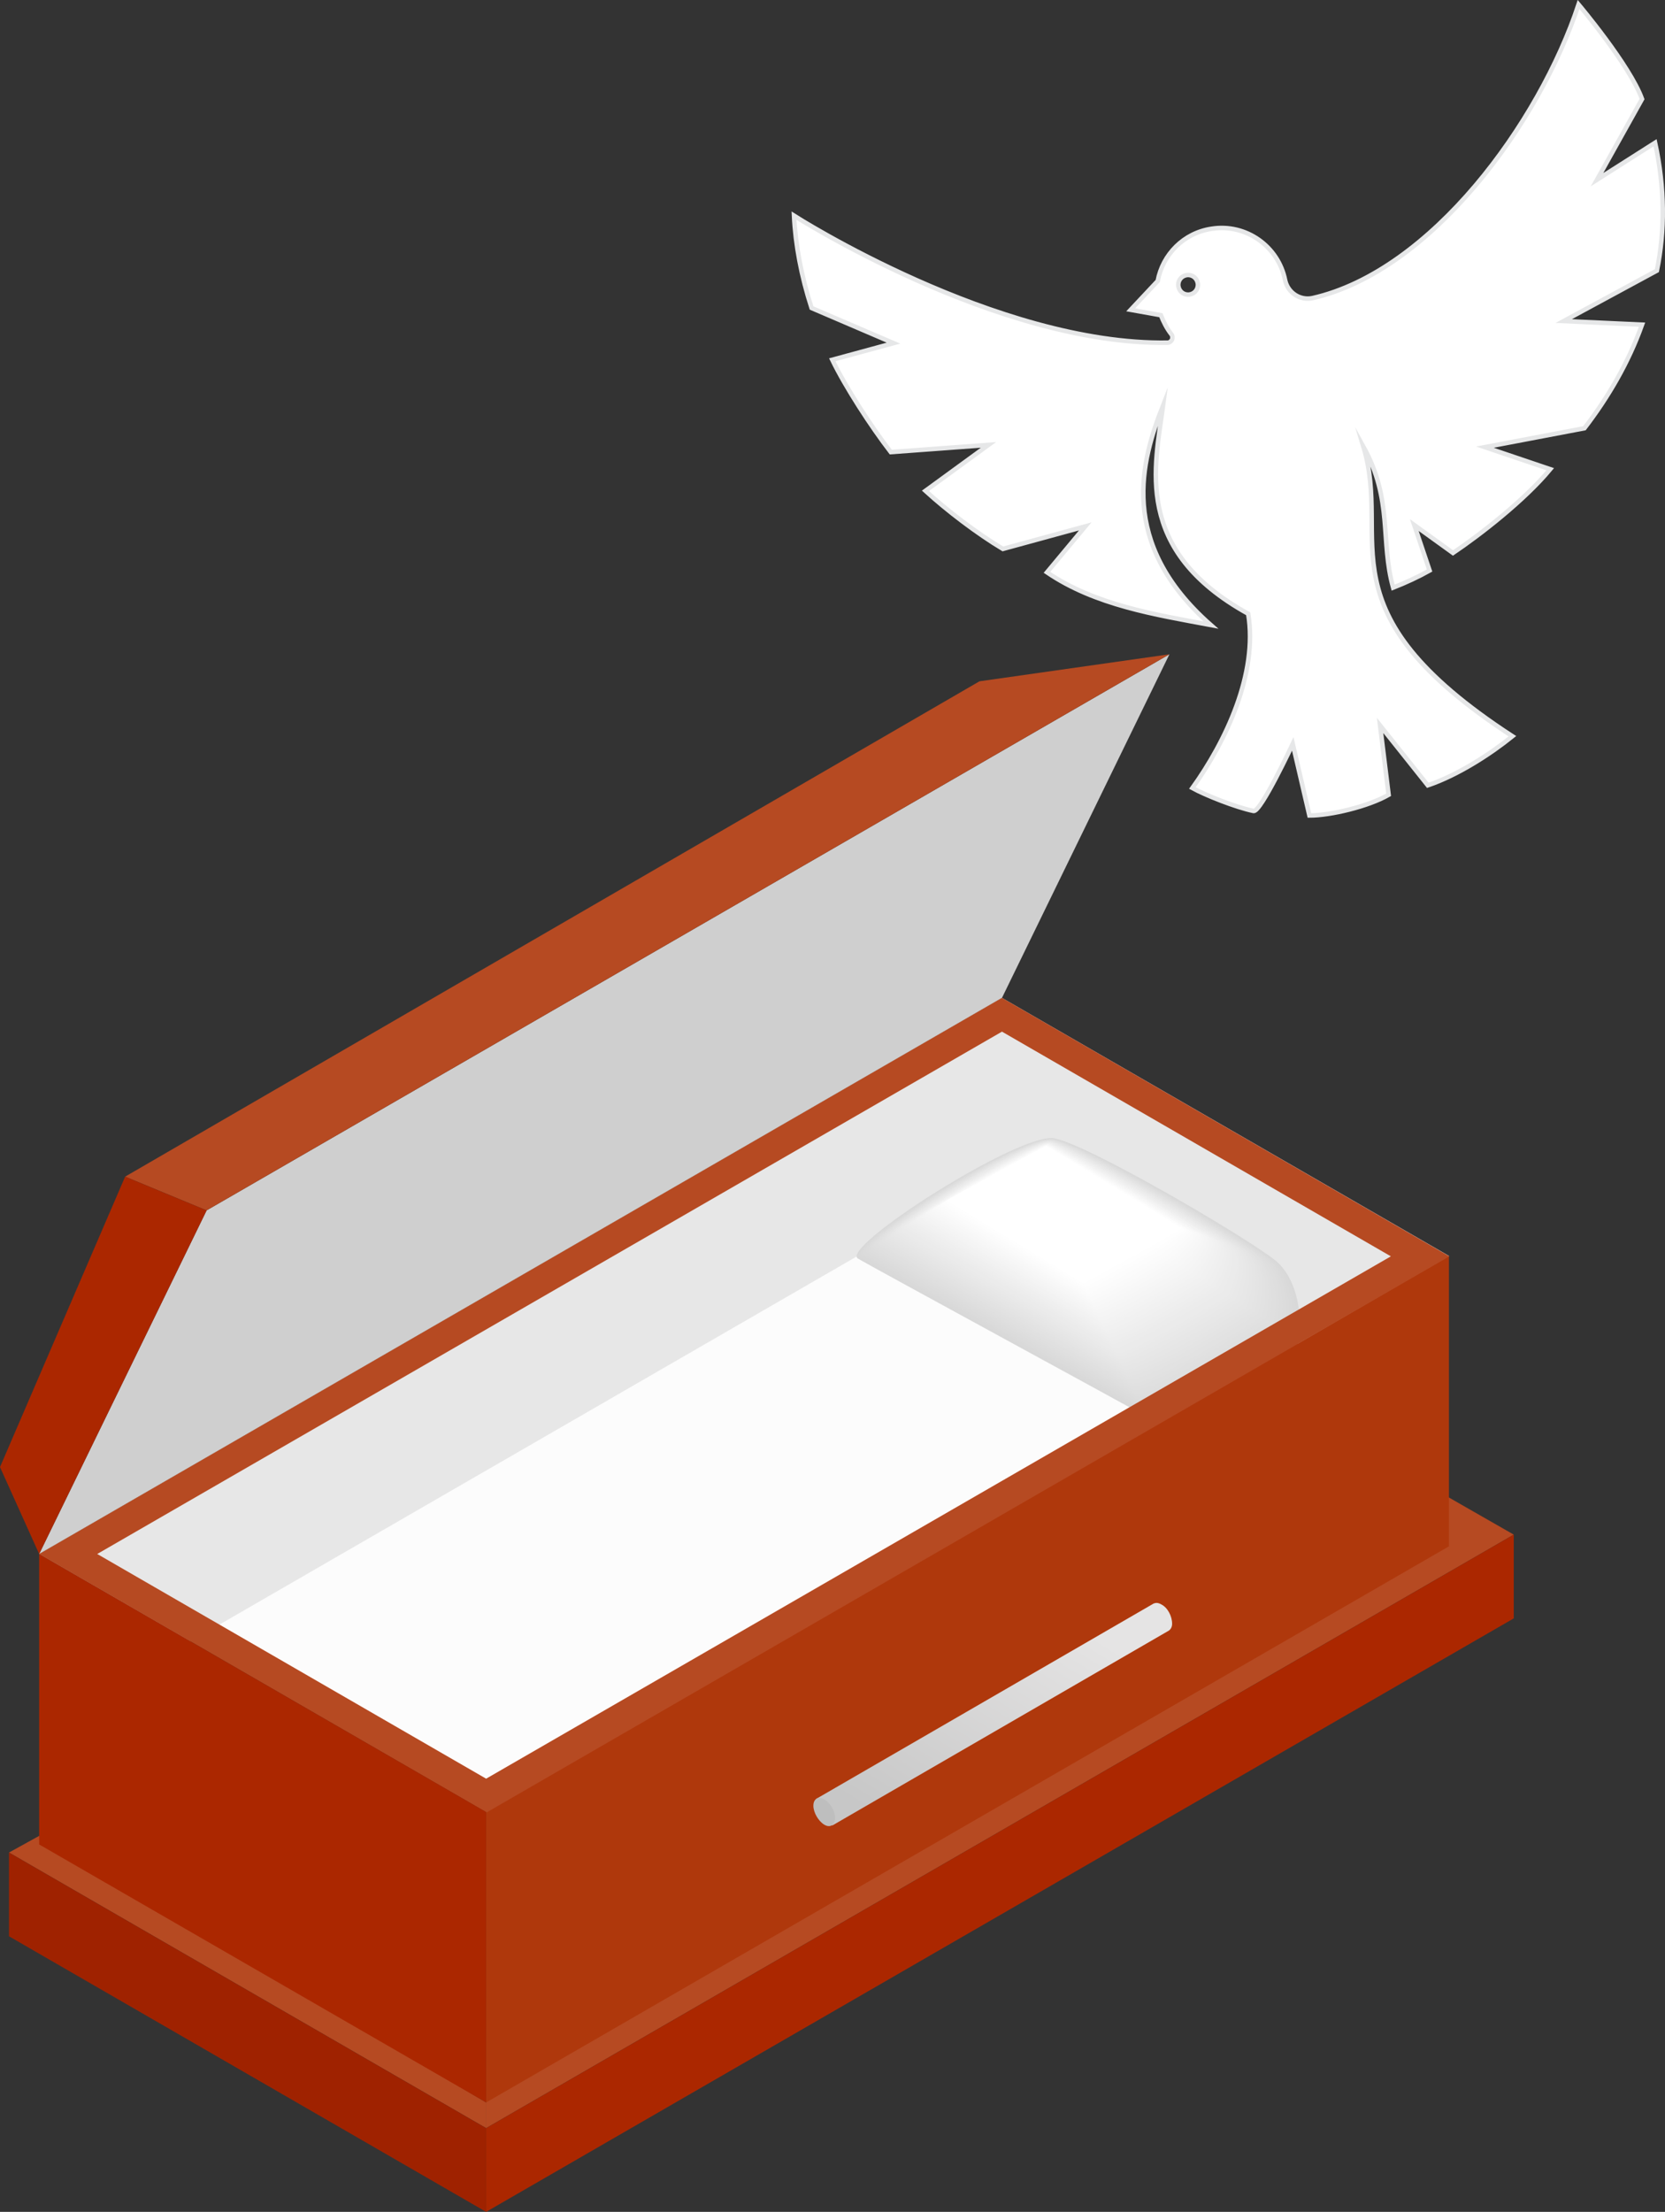 <?xml version="1.0" encoding="utf-8"?>
<!-- Generator: Adobe Illustrator 18.0.0, SVG Export Plug-In . SVG Version: 6.00 Build 0)  -->
<!DOCTYPE svg PUBLIC "-//W3C//DTD SVG 1.1//EN" "http://www.w3.org/Graphics/SVG/1.1/DTD/svg11.dtd">
<svg version="1.1" id="Layer_1" xmlns="http://www.w3.org/2000/svg" xmlns:xlink="http://www.w3.org/1999/xlink" x="0px" y="0px"
	 viewBox="0 0 369.9 491.2" enable-background="new 0 0 369.9 491.2" xml:space="preserve">
<rect x="0" y="0" width="369.9" height="491.2" fill="#333333" stroke="none"/>
<g>
	<path fill="#FFFFFF" stroke="#E6E7E8" stroke-miterlimit="10" d="M367.7,31.7l-12.9,8.2L364.8,22c-2.7-7.5-14.1-21-14.1-21
		C342,27.3,318,60.2,291.6,66.2c-2.8,0.6-5.5-1.2-6.1-4v0c-1.5-7.5-8.7-12.6-16.3-11.4c-6.2,0.9-10.9,5.7-12,11.6l-6,6.4l6.7,1.2
		c0.6,1.5,1.3,2.9,2.3,4.2c0.3,0.3,0.3,0.8,0.2,1.2c-0.2,0.4-0.6,0.7-1,0.7c-38,0.6-83-28.2-83-28.2c0.3,6.4,1.6,13.4,3.9,20.5
		l18.2,7.8l-13.6,3.7c2.9,6,8.6,14.8,13,20.5l21.7-1.6L205.6,109c4.7,4.3,11.5,9.5,17.2,12.9l18.3-5l-8.5,10.2
		c10.7,7.3,24.1,9.4,36.4,11.7c-20.8-18.3-15.4-36.6-10.6-48.8c-1.8,13.6-6.8,32.1,18.9,46.3c2.2,13.3-5,28.4-12.4,38.7
		c2.9,1.6,9.7,4.3,13.6,5.1c1.6,0.3,8.7-14.9,8.7-14.9l3.7,15.9c4.7,0,13.1-2,17.6-4.6l-1.9-15.4l10.6,13.3
		c6.8-2.3,14.1-7.1,18.8-10.9c-43-28-26.7-43.2-33.1-64.3c6.6,11.9,3.7,20.9,6.6,31.3c2.8-1.1,5.6-2.4,8.1-3.8l-3.4-10.1l8.6,6.2
		c5.8-3.9,15.8-11.6,21.6-18.6l-14.5-4.9l22.1-4.2c5.3-6.9,9.8-14.6,12.8-23l-17.4-0.8l20.7-11.2C369.9,51.3,369.9,41.8,367.7,31.7z
		 M263.6,61.1c1.2-0.2,2.3,0.6,2.5,1.8c0.2,1.2-0.6,2.3-1.8,2.5c-1.2,0.2-2.3-0.6-2.5-1.8C261.6,62.4,262.4,61.3,263.6,61.1z"/>
	<g>
		<polygon fill="#B64A22" points="2,411.4 108,472.6 108,466.9 8.7,407.7 		"/>
		<polygon fill="#B64A22" points="108,458.9 108,472.6 336.3,340.8 316.9,329.7 		"/>
		<polygon fill="#AF380C" points="108,466.9 321.9,343.4 321.9,278.9 108,402.4 		"/>
		<polygon fill="#FCFCFC" points="15.1,345.1 108,398.7 315.5,278.9 222.6,225.3 		"/>
		<polygon fill="#CFCFCF" points="8.7,345.1 222.6,221.6 259.8,145.3 45.9,268.8 		"/>
		<polygon fill="#E7E7E7" points="8.7,345.1 42.3,364.5 222.6,260.4 288.3,298.4 321.9,278.9 222.6,221.6 		"/>
		<g>
			<path fill="#D8D8D8" d="M283.2,279.8c-6.9-5.4-41.4-25.6-49-27c-7.6-1.4-47.7,24.2-43.6,26.7c2.3,1.4,61,33.3,63.7,34.9
				c4.1,2.5,34.5-17,34.5-17S290,285.2,283.2,279.8z"/>
			<path fill="#D8D8D8" d="M234.2,252.9c-7.5-1.4-47.4,24-43.3,26.5c2.3,1.4,60.6,33.1,63.3,34.7c4,2.4,34.2-16.9,34.2-16.9
				s1.3-12.2-5.5-17.5C276.1,274.4,241.7,254.3,234.2,252.9z"/>
			<path fill="#D9D9D9" d="M234.2,252.9c-7.4-1.4-47,23.9-43.1,26.3c2.3,1.4,60.3,32.9,62.9,34.5c4,2.4,34-16.8,34-16.8
				s1.4-12.1-5.3-17.3C276,274.4,241.6,254.3,234.2,252.9z"/>
			<path fill="#D9D9D9" d="M234.1,252.9c-7.3-1.4-46.7,23.7-42.8,26.1c2.2,1.3,59.9,32.7,62.5,34.3c3.9,2.4,33.7-16.7,33.7-16.7
				s1.5-12-5.1-17.1C275.8,274.4,241.4,254.3,234.1,252.9z"/>
			<path fill="#DADADA" d="M234.1,252.9c-7.2-1.4-46.4,23.6-42.5,25.9c2.2,1.3,59.5,32.5,62,34.1c3.9,2.3,33.5-16.5,33.5-16.5
				s1.6-11.8-5-16.9C275.6,274.4,241.3,254.3,234.1,252.9z"/>
			<path fill="#DADADA" d="M234.1,253c-7.1-1.3-46.1,23.4-42.3,25.7c2.2,1.3,59.1,32.4,61.6,33.9c3.8,2.3,33.2-16.4,33.2-16.4
				s1.6-11.7-4.8-16.8C275.4,274.4,241.2,254.3,234.1,253z"/>
			<path fill="#DBDBDB" d="M234.1,253c-7-1.3-45.7,23.3-42,25.6c2.1,1.3,58.7,32.2,61.2,33.7c3.8,2.3,33-16.3,33-16.3
				s1.7-11.6-4.7-16.6C275.3,274.3,241.1,254.3,234.1,253z"/>
			<path fill="#DBDBDB" d="M234,253c-6.9-1.3-45.4,23.1-41.7,25.4c2.1,1.3,58.3,32,60.8,33.5c3.7,2.3,32.7-16.2,32.7-16.2
				s1.8-11.5-4.5-16.4C275.1,274.3,241,254.3,234,253z"/>
			<path fill="#DCDCDC" d="M234,253c-6.8-1.3-45.1,23-41.4,25.2c2.1,1.3,57.9,31.8,60.4,33.3c3.7,2.2,32.5-16.1,32.5-16.1
				s1.9-11.4-4.3-16.3C274.9,274.3,240.9,254.3,234,253z"/>
			<path fill="#DCDCDC" d="M234,253.1c-6.7-1.3-44.8,22.8-41.2,25c2,1.2,57.5,31.6,59.9,33.1c3.6,2.2,32.2-16,32.2-16
				s1.9-11.3-4.2-16.1C274.7,274.3,240.7,254.3,234,253.1z"/>
			<path fill="#DDDDDD" d="M234,253.1c-6.6-1.2-44.4,22.7-40.9,24.8c2,1.2,57.2,31.4,59.5,32.8c3.6,2.2,32-15.9,32-15.9
				s2-11.2-4-15.9C274.6,274.2,240.6,254.3,234,253.1z"/>
			<path fill="#DDDDDD" d="M234,253.1c-6.5-1.2-44.1,22.5-40.6,24.6c2,1.2,56.8,31.2,59.1,32.6c3.5,2.1,31.7-15.8,31.7-15.8
				s2.1-11.1-3.9-15.8C274.4,274.2,240.5,254.3,234,253.1z"/>
			<path fill="#DEDEDE" d="M233.9,253.1c-6.4-1.2-43.8,22.4-40.3,24.5c2,1.2,56.4,31,58.7,32.4c3.5,2.1,31.5-15.6,31.5-15.6
				s2.2-11-3.7-15.6C274.2,274.2,240.4,254.3,233.9,253.1z"/>
			<path fill="#DEDEDE" d="M233.9,253.1c-6.4-1.2-43.5,22.2-40.1,24.3c1.9,1.2,56,30.8,58.2,32.2c3.4,2.1,31.2-15.5,31.2-15.5
				s2.2-10.9-3.5-15.4C274,274.2,240.3,254.3,233.9,253.1z"/>
			<path fill="#DFDFDF" d="M233.9,253.2c-6.3-1.2-43.2,22-39.8,24.1c1.9,1.2,55.6,30.7,57.8,32c3.4,2,31-15.4,31-15.4
				s2.3-10.8-3.4-15.2C273.9,274.2,240.2,254.3,233.9,253.2z"/>
			<path fill="#DFDFDF" d="M233.9,253.2c-6.2-1.2-42.8,21.9-39.5,23.9c1.9,1.1,55.2,30.5,57.4,31.8c3.3,2,30.7-15.3,30.7-15.3
				s2.4-10.7-3.2-15.1C273.7,274.1,240,254.3,233.9,253.2z"/>
			<path fill="#E0E0E0" d="M233.8,253.2c-6.1-1.1-42.5,21.7-39.3,23.7c1.8,1.1,54.8,30.3,57,31.6c3.3,2,30.5-15.2,30.5-15.2
				s2.4-10.6-3.1-14.9C273.5,274.1,239.9,254.3,233.8,253.2z"/>
			<path fill="#E0E0E0" d="M233.8,253.2c-6-1.1-42.2,21.6-39,23.5c1.8,1.1,54.4,30.1,56.6,31.4c3.2,1.9,30.2-15.1,30.2-15.1
				s2.5-10.5-2.9-14.7C273.3,274.1,239.8,254.3,233.8,253.2z"/>
			<path fill="#E1E1E1" d="M233.8,253.2c-5.9-1.1-41.9,21.4-38.7,23.3c1.8,1.1,54,29.9,56.1,31.2c3.2,1.9,30-15,30-15
				s2.6-10.4-2.7-14.6C273.2,274.1,239.7,254.3,233.8,253.2z"/>
			<path fill="#E1E1E1" d="M233.8,253.3c-5.8-1.1-41.5,21.3-38.4,23.2c1.8,1.1,53.7,29.7,55.7,31c3.1,1.9,29.7-14.9,29.7-14.9
				s2.7-10.3-2.6-14.4C273,274.1,239.6,254.3,233.8,253.3z"/>
			<path fill="#E2E2E2" d="M233.8,253.3c-5.7-1.1-41.2,21.1-38.2,23c1.7,1.1,53.3,29.5,55.3,30.8c3.1,1.9,29.5-14.7,29.5-14.7
				s2.7-10.2-2.4-14.2C272.8,274,239.4,254.3,233.8,253.3z"/>
			<path fill="#E2E2E2" d="M233.7,253.3c-5.6-1-40.9,21-37.9,22.8c1.7,1,52.9,29.3,54.9,30.5c3,1.8,29.2-14.6,29.2-14.6
				s2.8-10.1-2.2-14C272.6,274,239.3,254.4,233.7,253.3z"/>
			<path fill="#E3E3E3" d="M233.7,253.3c-5.5-1-40.6,20.8-37.6,22.6c1.7,1,52.5,29.1,54.4,30.3c3,1.8,29-14.5,29-14.5
				s2.9-10-2.1-13.9C272.5,274,239.2,254.4,233.7,253.3z"/>
			<path fill="#E3E3E3" d="M233.7,253.3c-5.4-1-40.2,20.7-37.3,22.4c1.6,1,52.1,29,54,30.1c2.9,1.8,28.7-14.4,28.7-14.4
				s3-9.9-1.9-13.7C272.3,274,239.1,254.4,233.7,253.3z"/>
			<path fill="#E4E4E4" d="M233.7,253.4c-5.3-1-39.9,20.5-37.1,22.2c1.6,1,51.7,28.8,53.6,29.9c2.8,1.7,28.5-14.3,28.5-14.3
				s3-9.8-1.8-13.5C272.1,273.9,239,254.4,233.7,253.4z"/>
			<path fill="#E4E4E4" d="M233.6,253.4c-5.2-1-39.6,20.4-36.8,22.1c1.6,1,51.3,28.6,53.2,29.7c2.8,1.7,28.3-14.2,28.3-14.2
				s3.1-9.7-1.6-13.4C271.9,273.9,238.9,254.4,233.6,253.4z"/>
			<path fill="#E5E5E5" d="M233.6,253.4c-5.1-1-39.3,20.2-36.5,21.9c1.6,0.9,50.9,28.4,52.8,29.5c2.7,1.7,28-14.1,28-14.1
				s3.2-9.6-1.4-13.2C271.8,273.9,238.7,254.4,233.6,253.4z"/>
			<path fill="#E5E5E5" d="M233.6,253.4c-5-0.9-38.9,20.1-36.3,21.7c1.5,0.9,50.5,28.2,52.3,29.3c2.7,1.6,27.8-14,27.8-14
				s3.3-9.5-1.3-13C271.6,273.9,238.6,254.4,233.6,253.4z"/>
			<path fill="#E6E6E6" d="M233.6,253.5c-4.9-0.9-38.6,19.9-36,21.5c1.5,0.9,50.2,28,51.9,29.1c2.6,1.6,27.5-13.8,27.5-13.8
				s3.3-9.4-1.1-12.8C271.4,273.9,238.5,254.4,233.6,253.5z"/>
			<path fill="#E6E6E6" d="M233.6,253.5c-4.8-0.9-38.3,19.7-35.7,21.3c1.5,0.9,49.8,27.8,51.5,28.9c2.6,1.6,27.3-13.7,27.3-13.7
				s3.4-9.2-1-12.7C271.2,273.8,238.4,254.4,233.6,253.5z"/>
			<path fill="#E7E7E7" d="M233.5,253.5c-4.7-0.9-38,19.6-35.4,21.1c1.4,0.9,49.4,27.6,51.1,28.7c2.5,1.5,27-13.6,27-13.6
				s3.5-9.1-0.8-12.5C271.1,273.8,238.3,254.4,233.5,253.5z"/>
			<path fill="#E7E7E7" d="M233.5,253.5c-4.6-0.9-37.7,19.4-35.2,21c1.4,0.9,49,27.4,50.6,28.5c2.5,1.5,26.8-13.5,26.8-13.5
				s3.6-9-0.6-12.3C270.9,273.8,238.2,254.4,233.5,253.5z"/>
			<path fill="#E8E8E8" d="M233.5,253.5c-4.6-0.9-37.3,19.3-34.9,20.8c1.4,0.8,48.6,27.3,50.2,28.2c2.4,1.5,26.5-13.4,26.5-13.4
				s3.6-8.9-0.5-12.2C270.7,273.8,238,254.4,233.5,253.5z"/>
			<path fill="#E8E8E8" d="M233.5,253.6c-4.5-0.8-37,19.1-34.6,20.6c1.4,0.8,48.2,27.1,49.8,28c2.4,1.5,26.3-13.3,26.3-13.3
				s3.7-8.8-0.3-12C270.6,273.8,237.9,254.4,233.5,253.6z"/>
			<path fill="#E9E9E9" d="M233.4,253.6c-4.4-0.8-36.7,19-34.3,20.4c1.3,0.8,47.8,26.9,49.4,27.8c2.3,1.4,26-13.2,26-13.2
				s3.8-8.7-0.2-11.8C270.4,273.7,237.8,254.4,233.4,253.6z"/>
			<path fill="#E9E9E9" d="M233.4,253.6c-4.3-0.8-36.4,18.8-34.1,20.2c1.3,0.8,47.4,26.7,49,27.6c2.3,1.4,25.8-13.1,25.8-13.1
				s3.9-8.6,0-11.6C270.2,273.7,237.7,254.4,233.4,253.6z"/>
			<path fill="#EAEAEA" d="M233.4,253.6c-4.2-0.8-36,18.7-33.8,20c1.3,0.8,47,26.5,48.5,27.4c2.2,1.4,25.5-12.9,25.5-12.9
				s3.9-8.5,0.2-11.5C270,273.7,237.6,254.4,233.4,253.6z"/>
			<path fill="#EAEAEA" d="M233.4,253.6c-4.1-0.8-35.7,18.5-33.5,19.9c1.2,0.8,46.7,26.3,48.1,27.2c2.2,1.3,25.3-12.8,25.3-12.8
				s4-8.4,0.3-11.3C269.9,273.7,237.5,254.4,233.4,253.6z"/>
			<path fill="#EBEBEB" d="M233.4,253.7c-4-0.7-35.4,18.4-33.2,19.7c1.2,0.7,46.3,26.1,47.7,27c2.1,1.3,25-12.7,25-12.7
				s4.1-8.3,0.5-11.1C269.7,273.6,237.3,254.4,233.4,253.7z"/>
			<path fill="#EBEBEB" d="M233.3,253.7c-3.9-0.7-35.1,18.2-33,19.5c1.2,0.7,45.9,25.9,47.3,26.8c2.1,1.3,24.8-12.6,24.8-12.6
				s4.2-8.2,0.6-11C269.5,273.6,237.2,254.4,233.3,253.7z"/>
			<path fill="#EBEBEB" d="M233.3,253.7c-3.8-0.7-34.7,18.1-32.7,19.3c1.2,0.7,45.5,25.7,46.8,26.6c2,1.2,24.5-12.5,24.5-12.5
				s4.2-8.1,0.8-10.8C269.3,273.6,237.1,254.4,233.3,253.7z"/>
			<path fill="#ECECEC" d="M233.3,253.7c-3.7-0.7-34.4,17.9-32.4,19.1c1.1,0.7,45.1,25.6,46.4,26.4c2,1.2,24.3-12.4,24.3-12.4
				s4.3-8,1-10.6C269.2,273.6,237,254.4,233.3,253.7z"/>
			<path fill="#ECECEC" d="M233.3,253.7c-3.6-0.7-34.1,17.8-32.2,18.9c1.1,0.7,44.7,25.4,46,26.1c1.9,1.2,24-12.3,24-12.3
				s4.4-7.9,1.1-10.4C269,273.6,236.9,254.4,233.3,253.7z"/>
			<path fill="#EDEDED" d="M233.2,253.8c-3.5-0.7-33.8,17.6-31.9,18.7c1.1,0.6,44.3,25.2,45.6,25.9c1.9,1.1,23.8-12.2,23.8-12.2
				s4.5-7.8,1.3-10.3S236.8,254.4,233.2,253.8z"/>
			<path fill="#EDEDED" d="M233.2,253.8c-3.4-0.6-33.4,17.5-31.6,18.6c1,0.6,43.9,25,45.1,25.7c1.8,1.1,23.5-12,23.5-12
				s4.5-7.7,1.4-10.1C268.6,273.5,236.6,254.4,233.2,253.8z"/>
			<path fill="#EEEEEE" d="M233.2,253.8c-3.3-0.6-33.1,17.3-31.3,18.4c1,0.6,43.5,24.8,44.7,25.5c1.8,1.1,23.3-11.9,23.3-11.9
				s4.6-7.6,1.6-9.9C268.5,273.5,236.5,254.4,233.2,253.8z"/>
			<path fill="#EEEEEE" d="M233.2,253.8c-3.2-0.6-32.8,17.1-31.1,18.2c1,0.6,43.2,24.6,44.3,25.3c1.7,1.1,23-11.8,23-11.8
				s4.7-7.5,1.8-9.8C268.3,273.5,236.4,254.4,233.2,253.8z"/>
			<path fill="#EFEFEF" d="M233.2,253.9c-3.1-0.6-32.5,17-30.8,18c1,0.6,42.8,24.4,43.9,25.1c1.7,1,22.8-11.7,22.8-11.7
				s4.7-7.4,1.9-9.6C268.1,273.5,236.3,254.4,233.2,253.9z"/>
			<path fill="#EFEFEF" d="M233.1,253.9c-3-0.6-32.1,16.8-30.5,17.8c0.9,0.6,42.4,24.2,43.5,24.9c1.6,1,22.5-11.6,22.5-11.6
				s4.8-7.3,2.1-9.4C267.9,273.4,236.2,254.4,233.1,253.9z"/>
			<path fill="#F0F0F0" d="M233.1,253.9c-2.9-0.6-31.8,16.7-30.2,17.6c0.9,0.5,42,24,43,24.7c1.6,1,22.3-11.5,22.3-11.5
				s4.9-7.2,2.2-9.2C267.8,273.4,236.1,254.4,233.1,253.9z"/>
			<path fill="#F0F0F0" d="M233.1,253.9c-2.8-0.5-31.5,16.5-30,17.5c0.9,0.5,41.6,23.9,42.6,24.5c1.5,0.9,22-11.4,22-11.4
				s5-7.1,2.4-9.1C267.6,273.4,235.9,254.4,233.1,253.9z"/>
			<path fill="#F1F1F1" d="M233.1,253.9c-2.8-0.5-31.2,16.4-29.7,17.3c0.8,0.5,41.2,23.7,42.2,24.3c1.5,0.9,21.8-11.3,21.8-11.3
				s5-7,2.6-8.9C267.4,273.4,235.8,254.5,233.1,253.9z"/>
			<path fill="#F1F1F1" d="M233,254c-2.7-0.5-30.9,16.2-29.4,17.1c0.8,0.5,40.8,23.5,41.8,24.1c1.4,0.9,21.5-11.1,21.5-11.1
				s5.1-6.9,2.7-8.7C267.2,273.3,235.7,254.5,233,254z"/>
			<path fill="#F2F2F2" d="M233,254c-2.6-0.5-30.5,16.1-29.2,16.9c0.8,0.5,40.4,23.3,41.3,23.8c1.4,0.8,21.3-11,21.3-11
				s5.2-6.8,2.9-8.6S235.6,254.5,233,254z"/>
			<path fill="#F2F2F2" d="M233,254c-2.5-0.5-30.2,15.9-28.9,16.7c0.8,0.5,40,23.1,40.9,23.6c1.3,0.8,21-10.9,21-10.9s5.3-6.6,3-8.4
				C266.9,273.3,235.5,254.5,233,254z"/>
			<path fill="#F3F3F3" d="M233,254c-2.4-0.4-29.9,15.8-28.6,16.5c0.7,0.4,39.7,22.9,40.5,23.4c1.3,0.8,20.8-10.8,20.8-10.8
				s5.3-6.5,3.2-8.2C266.7,273.3,235.3,254.5,233,254z"/>
			<path fill="#F3F3F3" d="M233,254c-2.3-0.4-29.6,15.6-28.3,16.4c0.7,0.4,39.3,22.7,40.1,23.2c1.2,0.7,20.6-10.7,20.6-10.7
				s5.4-6.4,3.4-8.1S235.2,254.5,233,254z"/>
			<path fill="#F4F4F4" d="M232.9,254.1c-2.2-0.4-29.2,15.5-28.1,16.2c0.7,0.4,38.9,22.5,39.7,23c1.2,0.7,20.3-10.6,20.3-10.6
				s5.5-6.3,3.5-7.9C266.4,273.2,235.1,254.5,232.9,254.1z"/>
			<path fill="#F4F4F4" d="M232.9,254.1c-2.1-0.4-28.9,15.3-27.8,16c0.6,0.4,38.5,22.3,39.2,22.8c1.1,0.7,20.1-10.5,20.1-10.5
				s5.6-6.2,3.7-7.7C266.2,273.2,235,254.5,232.9,254.1z"/>
			<path fill="#F5F5F5" d="M232.9,254.1c-2-0.4-28.6,15.2-27.5,15.8c0.6,0.4,38.1,22.2,38.8,22.6c1.1,0.6,19.8-10.4,19.8-10.4
				s5.6-6.1,3.8-7.5C266,273.2,234.9,254.5,232.9,254.1z"/>
			<path fill="#F5F5F5" d="M232.9,254.1c-1.9-0.4-28.3,15-27.2,15.6c0.6,0.4,37.7,22,38.4,22.4c1,0.6,19.6-10.2,19.6-10.2
				s5.7-6,4-7.4C265.8,273.2,234.8,254.5,232.9,254.1z"/>
			<path fill="#F6F6F6" d="M232.8,254.1c-1.8-0.3-27.9,14.9-27,15.4c0.5,0.3,37.3,21.8,38,22.2c1,0.6,19.3-10.1,19.3-10.1
				s5.8-5.9,4.2-7.2C265.7,273.1,234.6,254.5,232.8,254.1z"/>
			<path fill="#F6F6F6" d="M232.8,254.2c-1.7-0.3-27.6,14.7-26.7,15.3c0.5,0.3,36.9,21.6,37.5,22c0.9,0.6,19.1-10,19.1-10
				s5.9-5.8,4.3-7C265.5,273.1,234.5,254.5,232.8,254.2z"/>
			<path fill="#F7F7F7" d="M232.8,254.2c-1.6-0.3-27.3,14.5-26.4,15.1c0.5,0.3,36.5,21.4,37.1,21.7c0.9,0.5,18.8-9.9,18.8-9.9
				s5.9-5.7,4.5-6.9S234.4,254.5,232.8,254.2z"/>
			<path fill="#F7F7F7" d="M232.8,254.2c-1.5-0.3-27,14.4-26.2,14.9c0.5,0.3,36.2,21.2,36.7,21.5c0.8,0.5,18.6-9.8,18.6-9.8
				s6-5.6,4.6-6.7C265.1,273.1,234.3,254.5,232.8,254.2z"/>
			<path fill="#F8F8F8" d="M232.8,254.2c-1.4-0.3-26.6,14.2-25.9,14.7c0.4,0.3,35.8,21,36.3,21.3c0.8,0.5,18.3-9.7,18.3-9.7
				s6.1-5.5,4.8-6.5C265,273.1,234.2,254.5,232.8,254.2z"/>
			<path fill="#F8F8F8" d="M232.7,254.3c-1.3-0.2-26.3,14.1-25.6,14.5c0.4,0.2,35.4,20.8,35.9,21.1c0.7,0.4,18.1-9.6,18.1-9.6
				s6.2-5.4,5-6.3C264.8,273,234.1,254.5,232.7,254.3z"/>
			<path fill="#F9F9F9" d="M232.7,254.3c-1.2-0.2-26,13.9-25.3,14.3c0.4,0.2,35,20.6,35.4,20.9c0.7,0.4,17.8-9.5,17.8-9.5
				s6.2-5.3,5.1-6.2C264.6,273,233.9,254.5,232.7,254.3z"/>
			<path fill="#F9F9F9" d="M232.7,254.3c-1.1-0.2-25.7,13.8-25.1,14.1c0.3,0.2,34.6,20.5,35,20.7c0.6,0.4,17.6-9.3,17.6-9.3
				s6.3-5.2,5.3-6C264.5,273,233.8,254.5,232.7,254.3z"/>
			<path fill="#FAFAFA" d="M232.7,254.3c-1-0.2-25.4,13.6-24.8,14c0.3,0.2,34.2,20.3,34.6,20.5c0.6,0.3,17.3-9.2,17.3-9.2
				s6.4-5.1,5.4-5.8C264.3,273,233.7,254.5,232.7,254.3z"/>
			<path fill="#FAFAFA" d="M232.6,254.3c-0.9-0.2-25,13.5-24.5,13.8c0.3,0.2,33.8,20.1,34.2,20.3c0.5,0.3,17.1-9.1,17.1-9.1
				s6.5-5,5.6-5.7C264.1,273,233.6,254.5,232.6,254.3z"/>
			<path fill="#FBFBFB" d="M232.6,254.4c-0.9-0.2-24.7,13.3-24.2,13.6c0.3,0.2,33.4,19.9,33.7,20.1c0.5,0.3,16.8-9,16.8-9
				s6.5-4.9,5.8-5.5S233.5,254.5,232.6,254.4z"/>
			<path fill="#FBFBFB" d="M232.6,254.4c-0.8-0.1-24.4,13.2-24,13.4c0.2,0.1,33.1,19.7,33.3,19.9c0.4,0.2,16.6-8.9,16.6-8.9
				s6.6-4.8,5.9-5.3C263.8,272.9,233.4,254.5,232.6,254.4z"/>
			<path fill="#FCFCFC" d="M232.6,254.4c-0.7-0.1-24.1,13-23.7,13.2c0.2,0.1,32.7,19.5,32.9,19.7c0.4,0.2,16.3-8.8,16.3-8.8
				s6.7-4.7,6.1-5.1C263.6,272.9,233.2,254.5,232.6,254.4z"/>
			<path fill="#FCFCFC" d="M232.6,254.4c-0.6-0.1-23.7,12.9-23.4,13c0.2,0.1,32.3,19.3,32.5,19.4c0.3,0.2,16.1-8.7,16.1-8.7
				s6.8-4.6,6.2-5S233.1,254.5,232.6,254.4z"/>
			<path fill="#FDFDFD" d="M232.5,254.4c-0.5-0.1-23.4,12.7-23.2,12.9c0.1,0.1,31.9,19.1,32.1,19.2c0.3,0.2,15.8-8.6,15.8-8.6
				s6.8-4.5,6.4-4.8C263.2,272.8,233,254.5,232.5,254.4z"/>
			<path fill="#FDFDFD" d="M232.5,254.5c-0.4-0.1-23.1,12.6-22.9,12.7c0.1,0.1,31.5,18.9,31.6,19c0.2,0.1,15.6-8.4,15.6-8.4
				s6.9-4.4,6.6-4.6C263.1,272.8,232.9,254.5,232.5,254.5z"/>
			<path fill="#FEFEFE" d="M232.5,254.5c-0.3-0.1-22.8,12.4-22.6,12.5c0.1,0.1,31.1,18.8,31.2,18.8c0.2,0.1,15.3-8.3,15.3-8.3
				s7-4.3,6.7-4.5S232.8,254.5,232.5,254.5z"/>
			<path fill="#FEFEFE" d="M232.5,254.5c-0.2,0-22.4,12.2-22.3,12.3c0.1,0,30.7,18.6,30.8,18.6c0.1,0.1,15.1-8.2,15.1-8.2
				s7.1-4.2,6.9-4.3C262.7,272.8,232.7,254.5,232.5,254.5z"/>
			<path fill="#FFFFFF" d="M232.4,254.5c-0.1,0-22.1,12.1-22.1,12.1c0,0,30.3,18.4,30.4,18.4c0.1,0,14.8-8.1,14.8-8.1s7.1-4,7-4.1
				C262.5,272.8,232.5,254.5,232.4,254.5z"/>
			<polygon fill="#FFFFFF" points="210.6,266.5 240.6,284.7 262.4,272.7 232.4,254.5 			"/>
		</g>
		<path fill="#B64A22" d="M8.7,345.1l99.4,57.4l213.9-123.5l-99.4-57.4L8.7,345.1z M108,395l-86.4-49.9l201-116l86.4,49.9L108,395z"
			/>
		<polygon fill="#AB2700" points="8.7,409.6 108,466.9 108,402.4 8.7,345.1 		"/>
		<polygon fill="#B64A22" points="27.8,261.3 45.9,268.8 259.8,145.3 217.6,151.3 		"/>
		<polygon fill="#AB2700" points="0,325.8 8.7,345.1 45.9,268.8 27.8,261.3 		"/>
		<polygon fill="#AB2700" points="108,491.2 336.3,359.4 336.3,340.8 108,472.6 		"/>
		<polygon fill="#9F2200" points="2,430 108,491.2 108,472.6 2,411.4 		"/>
		<linearGradient id="SVGID_1_" gradientUnits="userSpaceOnUse" x1="203.393" y1="408.702" x2="235.859" y2="356.054">
			<stop  offset="0" style="stop-color:#C7C7C7"/>
			<stop  offset="0.964" style="stop-color:#E5E4E4"/>
		</linearGradient>
		<path fill="url(#SVGID_1_)" d="M258,356.3c-0.7-0.4-1.2-0.4-1.7-0.2l0,0l0,0l0,0l-75,43.4l3.6,5.9l74.8-43.3c0,0,0,0,0,0l0,0l0,0
			c0.4-0.3,0.7-0.8,0.7-1.5C260.4,358.9,259.4,357,258,356.3z"/>
		<path fill="#BEBEBE" d="M183.1,399.6c-1.3-0.8-2.4-0.1-2.4,1.4c0,1.5,1.1,3.4,2.4,4.2c1.3,0.8,2.4,0.1,2.4-1.4
			C185.6,402.3,184.5,400.4,183.1,399.6z"/>
	</g>
</g>
</svg>
